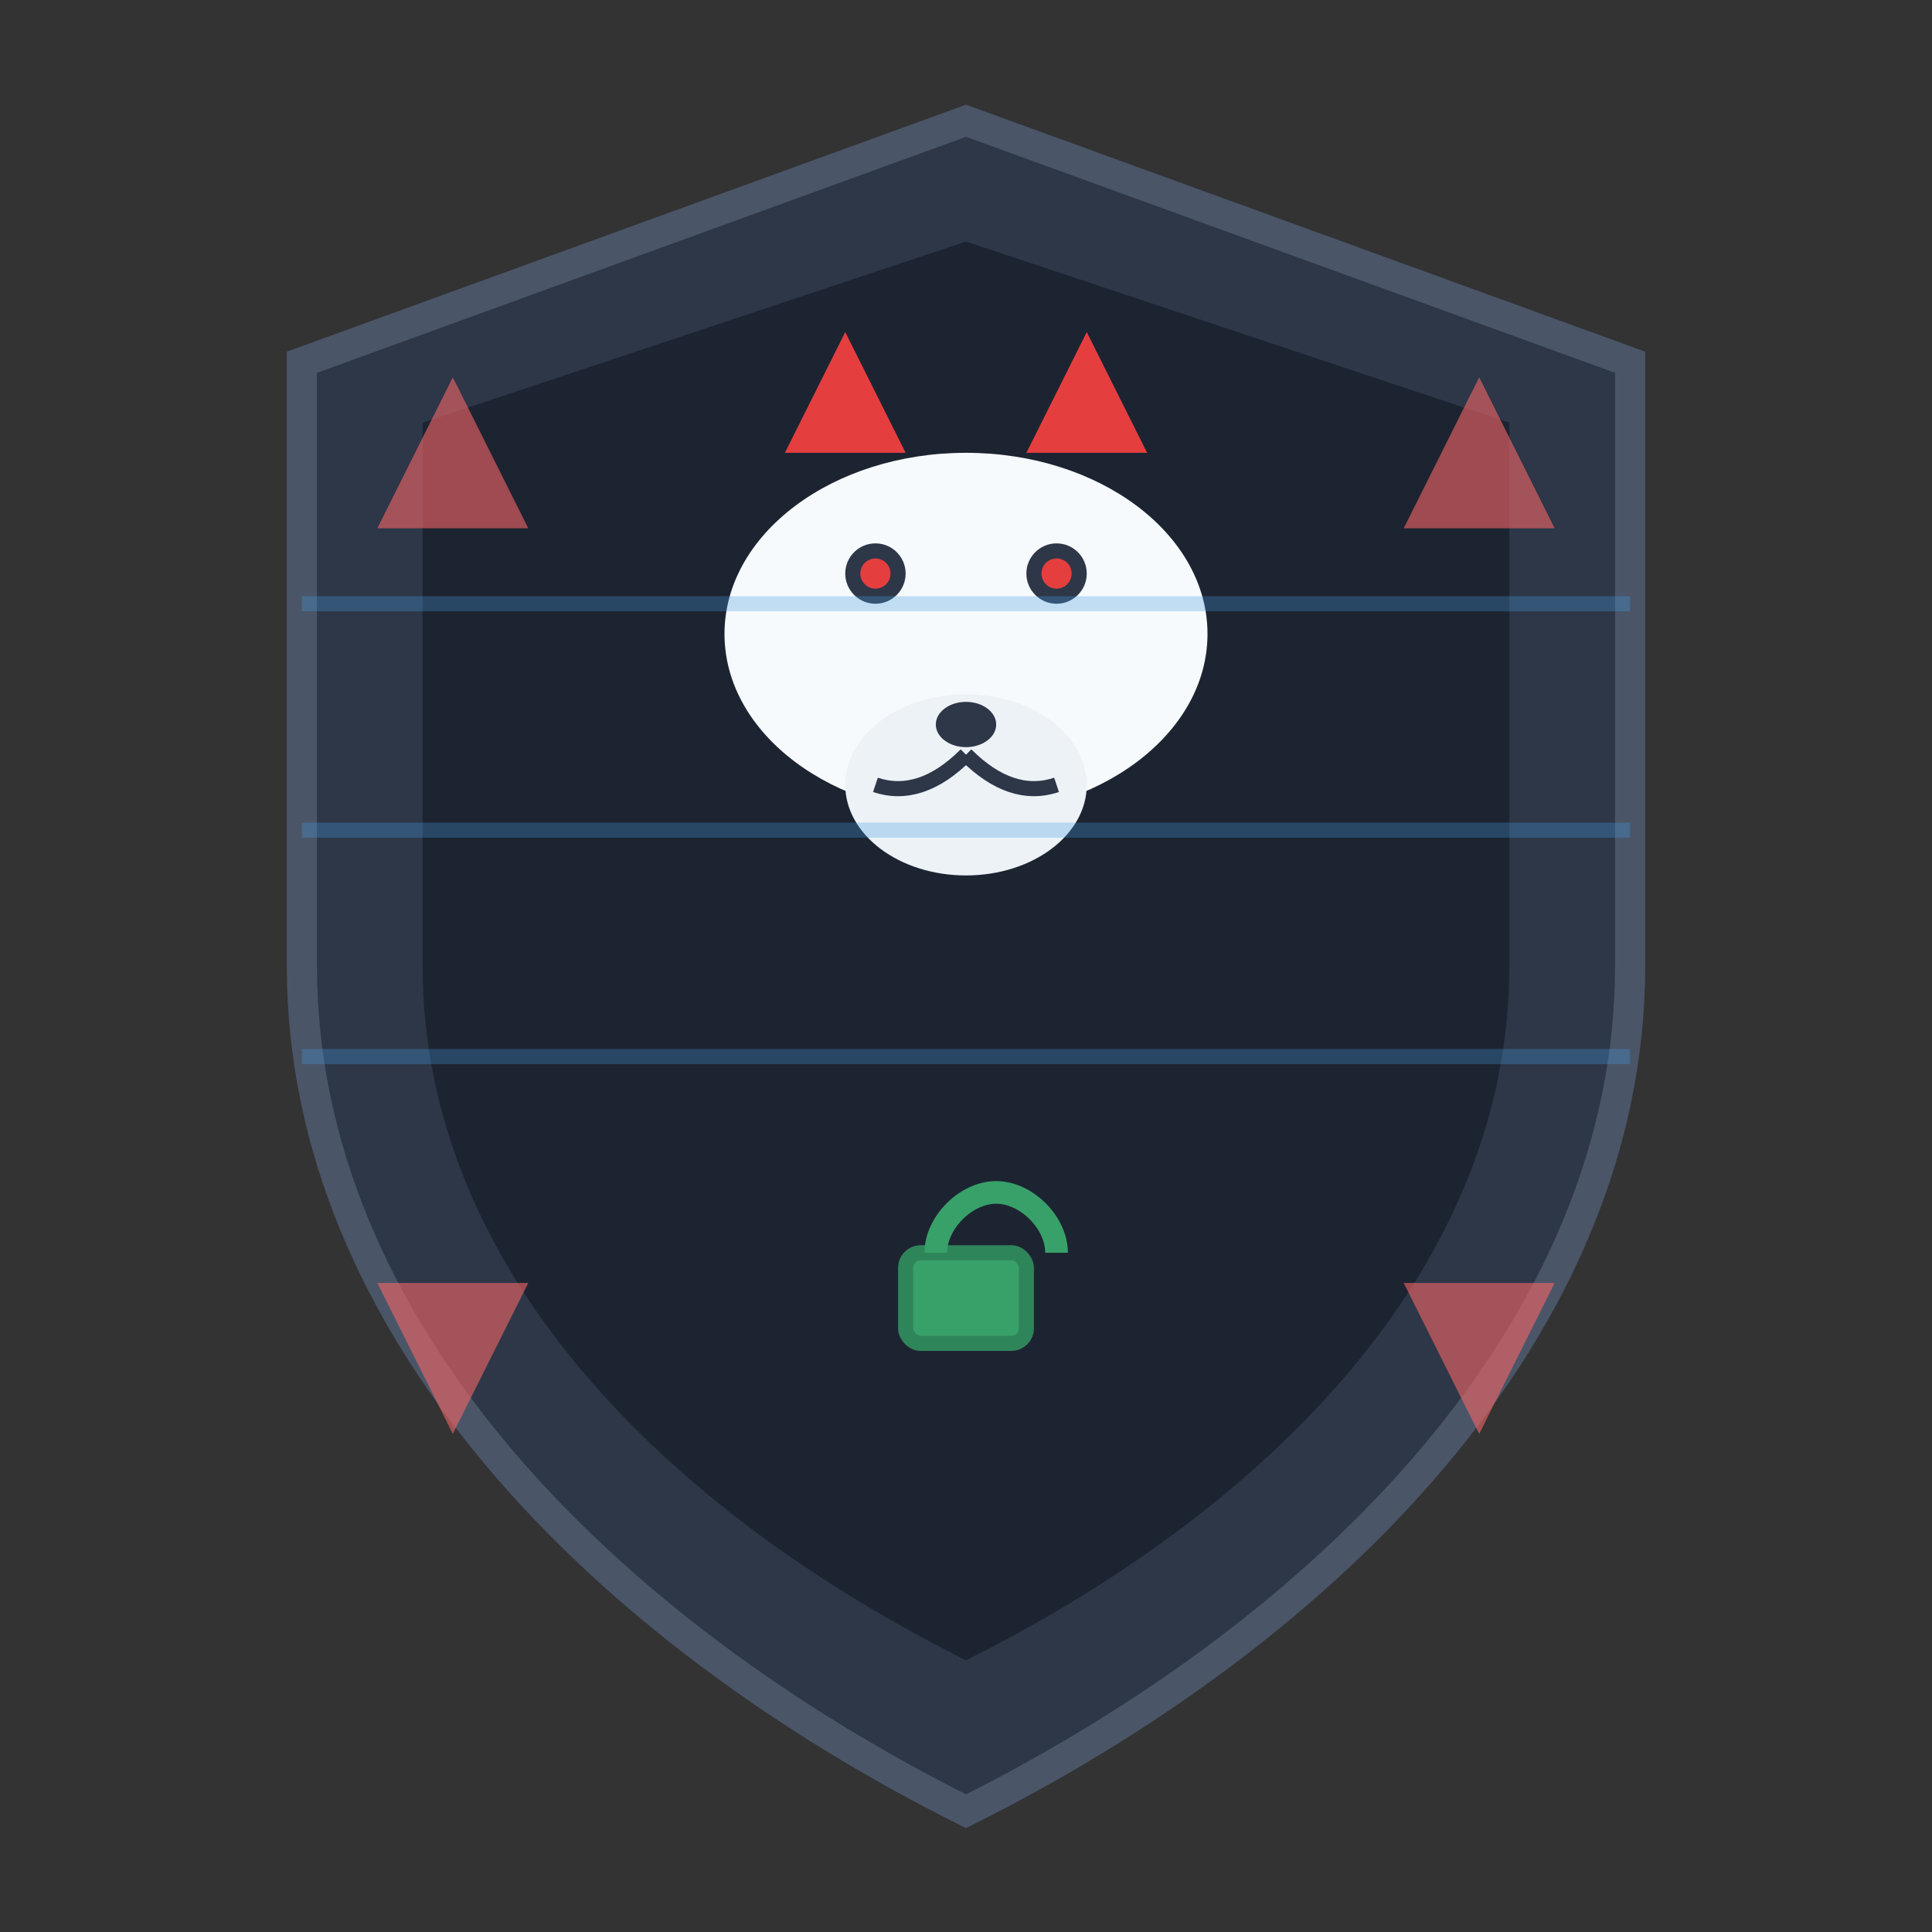 <svg width="128" height="128" viewBox="0 0 128 128" xmlns="http://www.w3.org/2000/svg">
  <rect x="0" y="0" width="128" height="128" fill="#333333" stroke="none"/>
  <!-- Shield Background -->
  <path d="M64 8 L20 24 L20 64 C20 88 40 108 64 120 C88 108 108 88 108 64 L108 24 Z" 
        fill="#2D3748" stroke="#4A5568" stroke-width="2"/>
  
  <!-- Inner Shield Glow -->
  <path d="M64 16 L28 28 L28 64 C28 84 44 100 64 110 C84 100 100 84 100 64 L100 28 Z" 
        fill="#1A202C" opacity="0.8"/>
  
  <!-- Wolf Head Silhouette -->
  <g transform="translate(64, 50)">
    <!-- Wolf ears -->
    <path d="M-12 -20 L-8 -28 L-4 -20 Z" fill="#E53E3E"/>
    <path d="M4 -20 L8 -28 L12 -20 Z" fill="#E53E3E"/>
    
    <!-- Wolf head -->
    <ellipse cx="0" cy="-8" rx="16" ry="12" fill="#F7FAFC"/>
    
    <!-- Wolf snout -->
    <ellipse cx="0" cy="2" rx="8" ry="6" fill="#EDF2F7"/>
    
    <!-- Wolf eyes -->
    <circle cx="-6" cy="-12" r="2" fill="#2D3748"/>
    <circle cx="6" cy="-12" r="2" fill="#2D3748"/>
    <circle cx="-6" cy="-12" r="1" fill="#E53E3E"/>
    <circle cx="6" cy="-12" r="1" fill="#E53E3E"/>
    
    <!-- Wolf nose -->
    <ellipse cx="0" cy="-2" rx="2" ry="1.5" fill="#2D3748"/>
    
    <!-- Wolf mouth -->
    <path d="M0 0 Q-3 3 -6 2 M0 0 Q3 3 6 2" stroke="#2D3748" stroke-width="1" fill="none"/>
  </g>
  
  <!-- Security Elements -->
  <!-- Lock symbol -->
  <g transform="translate(64, 85)">
    <rect x="-4" y="-2" width="8" height="6" rx="1" fill="#38A169" stroke="#2F855A" stroke-width="1"/>
    <path d="M-2 -2 C-2 -4 0 -6 2 -6 C4 -6 6 -4 6 -2" stroke="#38A169" stroke-width="1.5" fill="none"/>
  </g>
  
  <!-- Warning triangles around shield -->
  <g opacity="0.6">
    <path d="M25 35 L30 25 L35 35 Z" fill="#F56565"/>
    <path d="M93 35 L98 25 L103 35 Z" fill="#F56565"/>
    <path d="M25 85 L30 95 L35 85 Z" fill="#F56565"/>
    <path d="M93 85 L98 95 L103 85 Z" fill="#F56565"/>
  </g>
  
  <!-- Scanning lines effect -->
  <g opacity="0.3">
    <line x1="20" y1="40" x2="108" y2="40" stroke="#4299E1" stroke-width="1"/>
    <line x1="20" y1="55" x2="108" y2="55" stroke="#4299E1" stroke-width="1"/>
    <line x1="20" y1="70" x2="108" y2="70" stroke="#4299E1" stroke-width="1"/>
  </g>
</svg>
